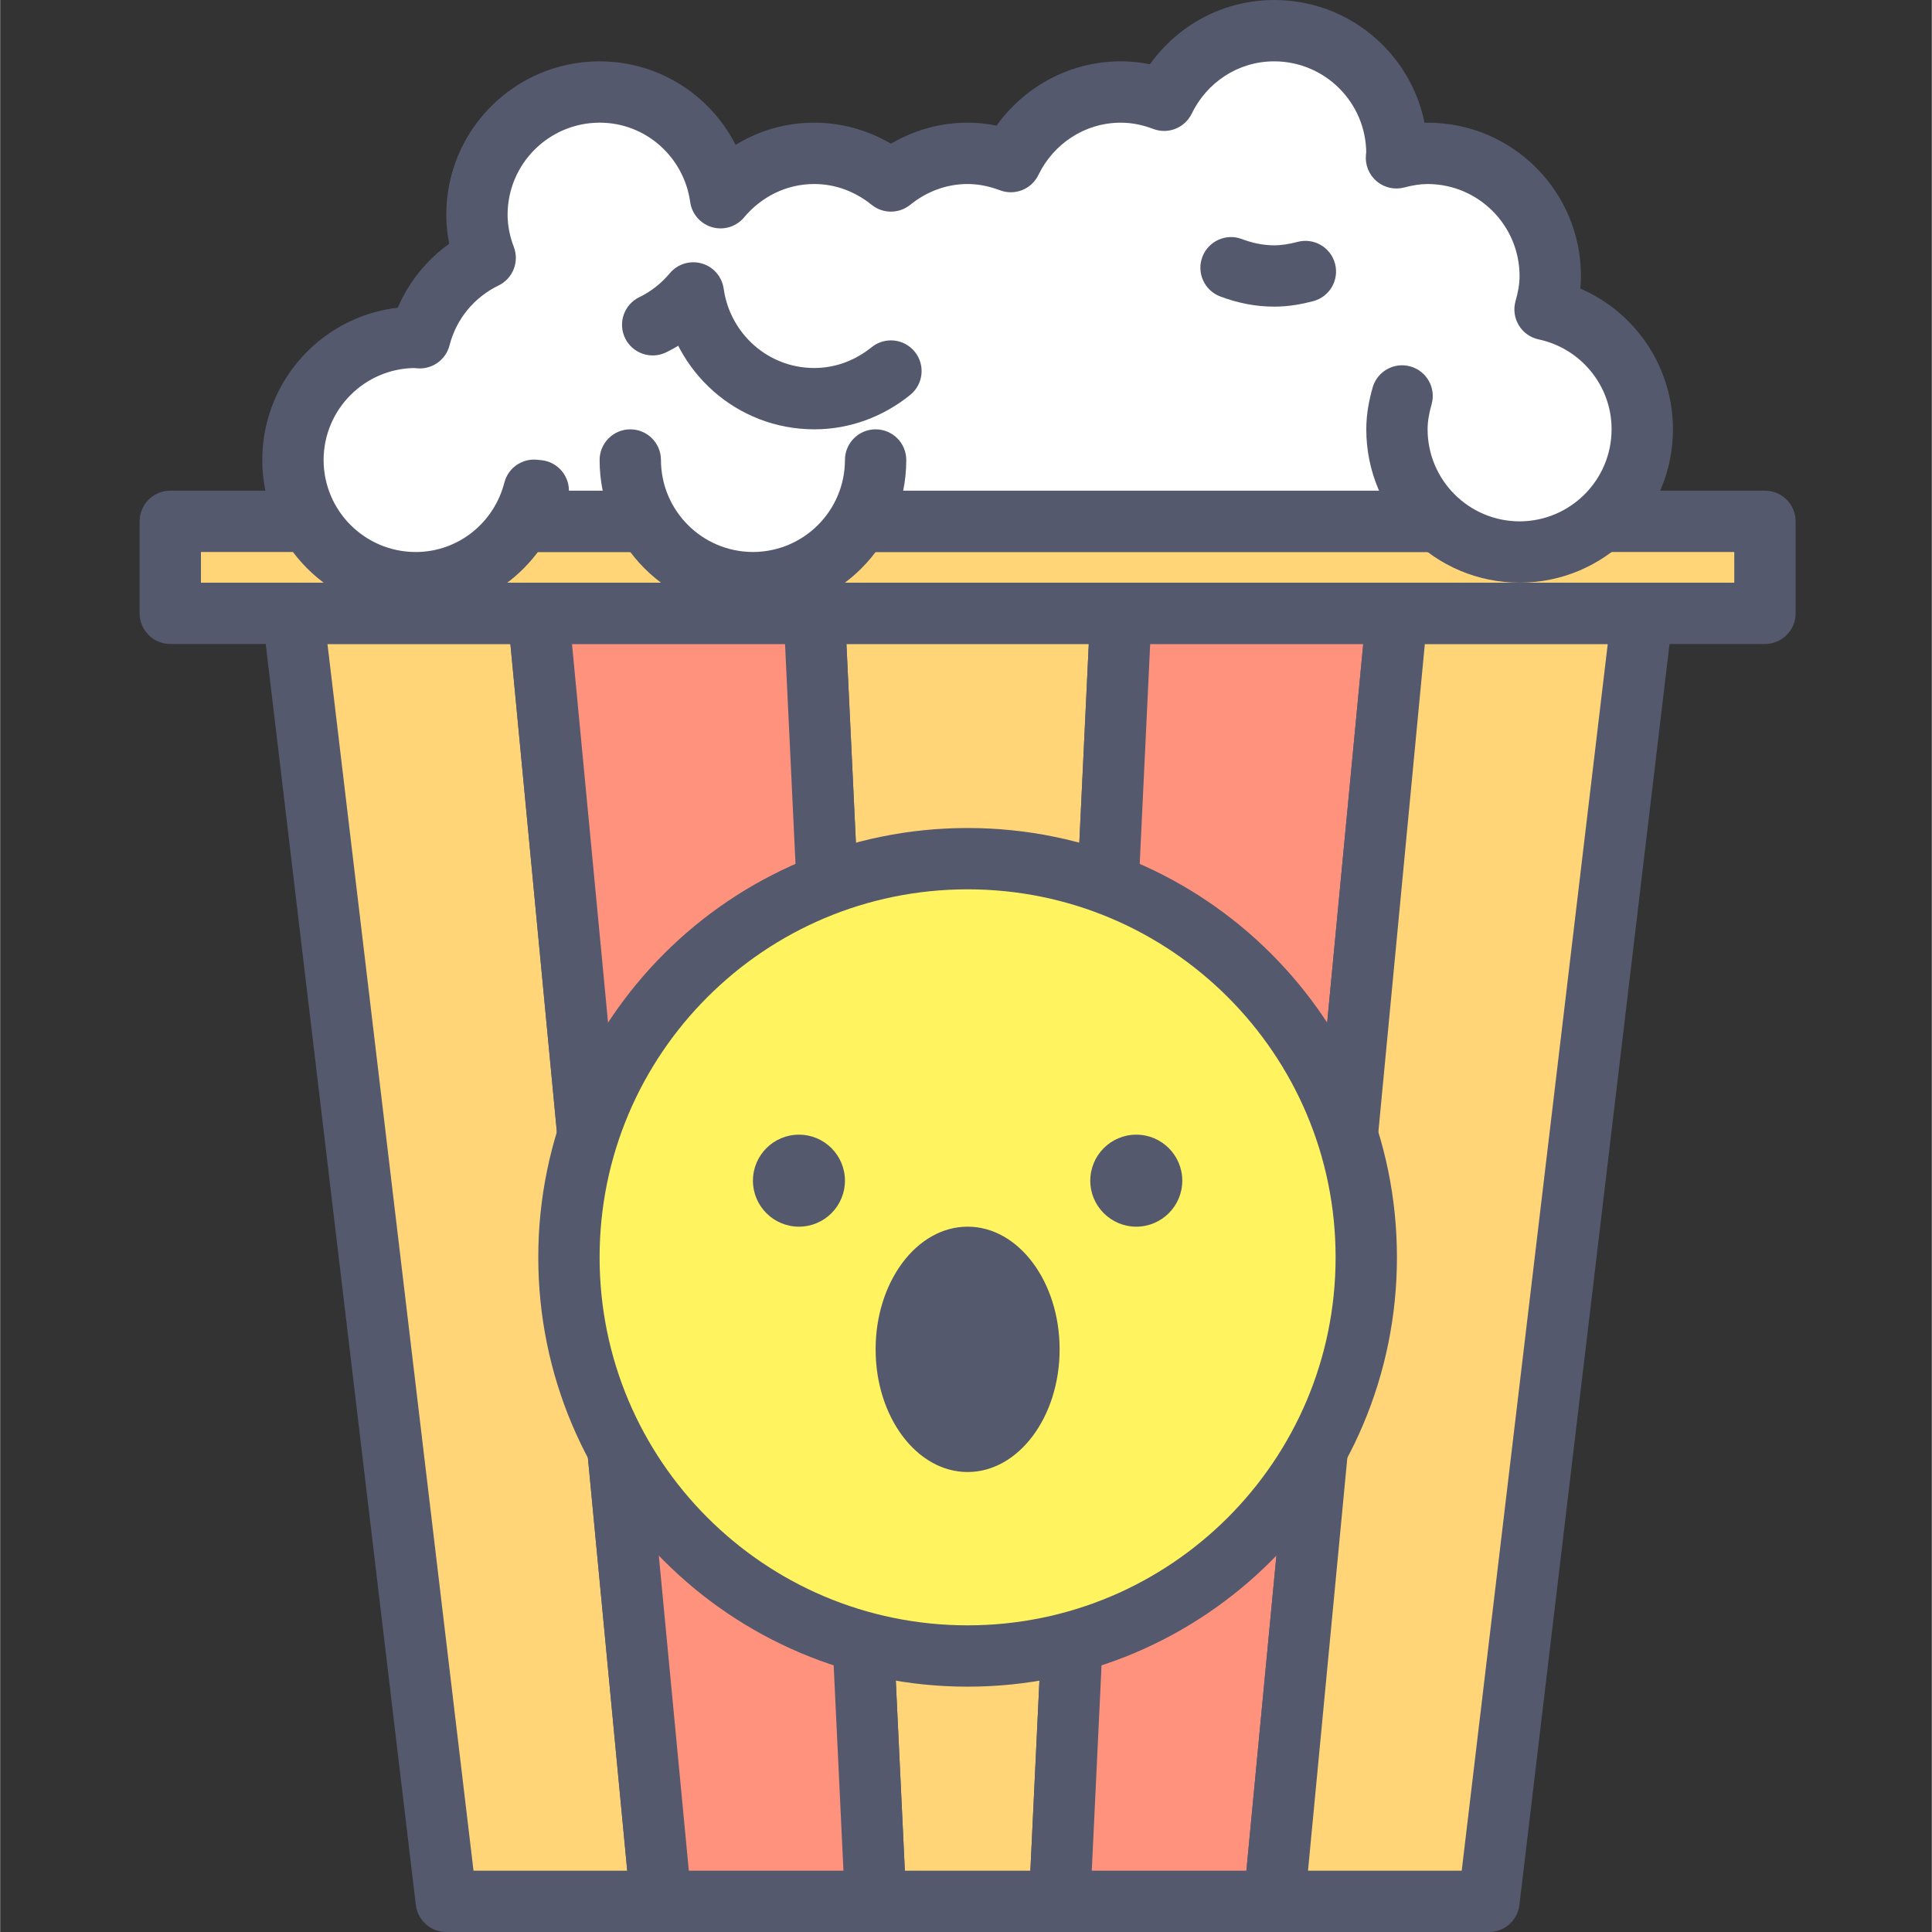 <svg height="430pt" viewBox="-31 0 430 430.077" width="430pt" xmlns="http://www.w3.org/2000/svg"><rect x="-31" y="0" width="430" height="430.077" fill="#333333" stroke="none"/><path d="m204.84 423.254h-40.961l-13.652-286.719h68.266zm0 0" fill="#ffd578"/><path d="m204.84 423.254v-6.828h-34.453l-13.004-273.074h53.949l-13.312 279.574 6.82.328v-6.828 6.828l6.816.32 13.652-286.719c.09-1.875-.582-3.68-1.879-5.035-1.293-1.359-3.062-2.113-4.941-2.113h-68.266c-1.875 0-3.645.754-4.941 2.113-1.293 1.355-1.965 3.164-1.879 5.035l13.656 286.719c.172 3.641 3.172 6.504 6.816 6.504h40.961c3.645 0 6.645-2.863 6.816-6.504zm0 0" fill="#54596e"/><path d="m252.625 423.254h-47.785l13.652-286.719h61.438zm0 0" fill="#ff927d"/><path d="m252.625 423.254v-6.828h-40.629l13.004-273.074h47.426l-26.598 279.25 6.797.652v-6.828 6.828l6.797.645 27.305-286.719c.184-1.918-.449-3.816-1.746-5.238-1.293-1.426-3.125-2.234-5.051-2.234h-61.438c-3.645 0-6.645 2.855-6.82 6.5l-13.652 286.719c-.09 1.871.586 3.68 1.879 5.039 1.297 1.355 3.066 2.113 4.941 2.113h47.785c3.523 0 6.465-2.676 6.797-6.18zm0 0" fill="#54596e"/><path d="m300.41 423.254h-47.785l27.305-286.719h54.617zm0 0" fill="#ffd578"/><path d="m300.41 423.254v-6.828h-40.277l26.008-273.066h40.715l-33.223 279.082 6.777.812v-6.828 6.828l6.781.809 34.133-286.723c.23-1.941-.379-3.883-1.676-5.34-1.293-1.457-3.152-2.293-5.102-2.293h-54.617c-3.52 0-6.461 2.668-6.793 6.176l-27.309 286.719c-.184 1.918.449 3.816 1.746 5.242s3.125 2.234 5.051 2.234h47.785c3.461 0 6.371-2.586 6.781-6.016zm0 0" fill="#54596e"/><path d="m116.09 423.254h-47.785l-34.133-286.719h54.613zm0 0" fill="#ffd578"/><path d="m116.09 423.254v-6.828h-41.723l-32.508-273.066h40.719l26.719 280.539 6.793-.645v-6.828 6.828l6.797-.652-27.305-286.719c-.336-3.508-3.273-6.176-6.797-6.176h-54.613c-1.949 0-3.809.832-5.105 2.293-1.293 1.457-1.902 3.398-1.672 5.34l34.133 286.723c.41 3.434 3.316 6.016 6.777 6.016h47.785c1.926 0 3.758-.809 5.051-2.234 1.297-1.426 1.93-3.324 1.746-5.242zm0 0" fill="#54596e"/><path d="m163.879 423.254h-47.789l-27.305-286.719h61.441zm0 0" fill="#ff927d"/><path d="m163.879 423.254v-6.828h-41.582l-26.004-273.074h47.422l13.344 280.223 6.82-.32v-6.828 6.828l6.816-.328-13.652-286.719c-.176-3.645-3.172-6.5-6.816-6.5h-61.441c-1.926 0-3.754.809-5.051 2.234-1.293 1.422-1.93 3.32-1.746 5.238l27.309 286.719c.332 3.504 3.273 6.18 6.793 6.18h47.789c1.875 0 3.645-.758 4.941-2.113 1.293-1.359 1.965-3.168 1.879-5.039zm0 0" fill="#54596e"/><path d="m6.863 116.055h354.988v20.48h-354.988zm0 0" fill="#ffd578"/><path d="m361.852 136.535v-6.828h-348.16v-6.832h341.332v13.66h6.828v-6.828 6.828h6.828v-20.48c0-1.801-.73-3.559-2-4.832-1.273-1.27-3.031-1.996-4.828-1.996h-354.988c-1.797 0-3.555.727-4.824 1.996-1.273 1.273-2 3.031-2 4.832v20.48c0 1.82.711 3.535 2 4.824 1.289 1.289 3.004 1.996 4.824 1.996h354.988c1.824 0 3.535-.707 4.828-1.996 1.289-1.289 2-3.004 2-4.824zm0 0" fill="#54596e"/><path d="m273.105 279.895c0 49.012-39.734 88.746-88.746 88.746-49.016 0-88.746-39.734-88.746-88.746 0-49.016 39.73-88.746 88.746-88.746 49.012 0 88.746 39.73 88.746 88.746zm0 0" fill="#fff35f"/><g fill="#54596e"><path d="m273.105 279.895h6.824c-.004-52.789-42.785-95.57-95.57-95.574-52.789.004-95.57 42.785-95.574 95.574.004 52.781 42.785 95.566 95.574 95.57 52.785-.004 95.566-42.789 95.57-95.57h-13.652c-.004 22.641-9.156 43.074-23.992 57.922-14.848 14.836-35.285 23.988-57.926 23.996-22.645-.008-43.082-9.16-57.926-23.996-14.836-14.848-23.992-35.285-23.996-57.922.004-22.645 9.16-43.082 23.996-57.926 14.844-14.836 35.281-23.992 57.926-24 22.641.008 43.078 9.16 57.926 24 14.836 14.844 23.988 35.281 23.992 57.926zm0 0"/><path d="m157.051 262.828c0 5.652-4.582 10.238-10.238 10.238s-10.242-4.586-10.242-10.238c0-5.656 4.586-10.242 10.242-10.242s10.238 4.586 10.238 10.242zm0 0"/><path d="m232.145 262.828c0 5.652-4.586 10.238-10.238 10.238-5.656 0-10.242-4.586-10.242-10.238 0-5.656 4.586-10.242 10.242-10.242 5.652 0 10.238 4.586 10.238 10.242zm0 0"/></g><path d="m81.957 47.785h211.629v68.27h-211.629zm0 0" fill="#fff"/><path d="m293.586 47.785v-6.824h-211.629c-1.797 0-3.555.727-4.824 1.996-1.273 1.273-2 3.027-2 4.828v68.27c0 1.82.707 3.535 2 4.824 1.289 1.293 3.004 1.996 4.824 1.996h211.629c1.82 0 3.535-.703 4.824-1.996 1.293-1.289 2-3.004 2-4.824v-68.27c0-1.801-.727-3.555-2-4.828-1.27-1.27-3.027-1.996-4.824-1.996v6.824h-6.828v61.438h-197.973v-54.617l204.801.004v-6.824h-6.828zm0 0" fill="#54596e"/><path d="m281.086 88.141c-.68 2.379-1.156 4.84-1.156 7.434 0 15.078 12.227 27.305 27.309 27.305s27.309-12.227 27.309-27.305c0-13.133-9.281-24.086-21.637-26.703.676-2.379 1.156-4.84 1.156-7.43 0-15.082-12.227-27.309-27.309-27.309-2.41 0-4.703.414-6.926.996l.098-.996c0-15.078-12.227-27.305-27.305-27.305-10.828 0-20.098 6.352-24.512 15.484-3.004-1.133-6.223-1.832-9.621-1.832-10.828 0-20.098 6.352-24.512 15.484-3.004-1.133-6.223-1.832-9.621-1.832-6.496 0-12.383 2.359-17.066 6.148-4.688-3.789-10.574-6.148-17.066-6.148-8.418 0-15.852 3.891-20.863 9.879-1.852-13.277-13.137-23.531-26.926-23.531-15.078 0-27.305 12.227-27.305 27.305 0 3.402.695 6.621 1.832 9.621-7.164 3.465-12.543 9.918-14.551 17.781l-.938-.094c-15.078 0-27.305 12.227-27.305 27.305 0 15.082 12.227 27.309 27.305 27.309 12.746 0 23.363-8.766 26.371-20.574l.938.094" fill="#fff"/><path d="m274.52 86.27c-.781 2.758-1.414 5.867-1.414 9.305.004 18.852 15.277 34.125 34.133 34.129 18.855-.004 34.129-15.277 34.133-34.129-.012-16.426-11.586-30.113-27.047-33.383l-1.414 6.68 6.566 1.867c.785-2.754 1.414-5.867 1.414-9.297-.004-18.859-15.281-34.133-34.133-34.133-3.195 0-6.094.543-8.66 1.219l1.73 6.602 6.793.68.102-.996.035-.68c-.008-18.855-15.281-34.129-34.133-34.133-13.562.004-25.184 7.973-30.66 19.34l6.145 2.973 2.41-6.391c-3.637-1.371-7.688-2.273-12.031-2.27-13.559.004-25.18 7.973-30.656 19.34l6.145 2.973 2.41-6.387c-3.637-1.375-7.688-2.273-12.031-2.27-8.168-.008-15.594 2.992-21.355 7.656l4.293 5.316 4.289-5.312c-5.762-4.668-13.188-7.668-21.355-7.66-10.562-.008-19.918 4.91-26.098 12.328l5.234 4.379 6.762-.949c-2.301-16.574-16.422-29.402-33.688-29.41-18.852.004-34.129 15.273-34.133 34.133 0 4.336.895 8.395 2.277 12.035l6.383-2.414-2.969-6.148c-8.949 4.324-15.684 12.398-18.195 22.234l6.617 1.691.676-6.793-.938-.094-.68-.035c-18.852.004-34.125 15.277-34.133 34.133.008 18.855 15.281 34.129 34.133 34.133 15.961-.012 29.242-10.977 32.988-25.715l-6.617-1.684-.676 6.793.934.094c3.75.375 7.094-2.363 7.469-6.113s-2.363-7.094-6.113-7.469l-.938-.094c-3.363-.34-6.457 1.828-7.293 5.105-2.273 8.871-10.223 15.441-19.754 15.434-11.309-.023-20.461-9.18-20.48-20.48.02-11.309 9.172-20.461 20.48-20.484v-6.824l-.676 6.793.934.094c3.363.332 6.457-1.832 7.293-5.105 1.5-5.883 5.527-10.719 10.906-13.32 3.188-1.543 4.668-5.254 3.414-8.566-.895-2.355-1.391-4.738-1.395-7.199.023-11.309 9.176-20.461 20.48-20.484 10.309-.012 18.762 7.672 20.168 17.652.371 2.672 2.289 4.879 4.883 5.617 2.594.746 5.383-.113 7.113-2.184 3.84-4.562 9.352-7.426 15.625-7.43 4.816.008 9.164 1.727 12.773 4.633 2.5 2.02 6.082 2.02 8.582 0 3.609-2.906 7.957-4.625 12.777-4.633 2.457.004 4.84.504 7.207 1.395 3.316 1.25 7.016-.23 8.559-3.418 3.355-6.898 10.273-11.633 18.367-11.629 2.457 0 4.84.5 7.207 1.395 3.316 1.25 7.016-.23 8.555-3.418 3.355-6.898 10.277-11.637 18.367-11.633 11.309.023 20.461 9.18 20.48 20.484h6.828l-6.793-.684-.102.996c-.223 2.227.656 4.422 2.359 5.875 1.699 1.453 4.004 1.977 6.164 1.41 1.879-.496 3.57-.773 5.195-.773 11.309.023 20.461 9.176 20.48 20.484 0 1.746-.32 3.559-.891 5.562-.523 1.824-.262 3.766.719 5.391.98 1.629 2.574 2.758 4.434 3.156 9.246 1.957 16.234 10.18 16.223 20.023-.023 11.301-9.176 20.453-20.48 20.48-11.309-.027-20.461-9.18-20.48-20.48 0-1.754.32-3.566.891-5.57 1.031-3.625-1.07-7.402-4.699-8.43-3.625-1.035-7.402 1.074-8.434 4.699zm0 0" fill="#54596e"/><path d="m204.84 300.375c0-15.082-9.172-27.309-20.48-27.309-11.312 0-20.48 12.227-20.48 27.309 0 15.078 9.168 27.305 20.48 27.305 11.309 0 20.48-12.227 20.48-27.305zm0 0" fill="#54596e"/><path d="m243.004 59.605c3.004 1.137 6.223 1.836 9.621 1.836 2.41 0 4.703-.414 6.926-1" fill="#fff35f"/><path d="m240.586 65.988c3.645 1.383 7.699 2.277 12.039 2.273 3.195 0 6.09-.543 8.66-1.219 3.645-.961 5.824-4.691 4.867-8.332-.957-3.648-4.688-5.828-8.332-4.867-1.879.488-3.57.77-5.195.77-2.461-.004-4.844-.5-7.203-1.395-3.527-1.336-7.469.441-8.805 3.969-1.332 3.527.445 7.469 3.969 8.805zm0 0" fill="#54596e"/><path d="m117.23 78.445c4.414-2.137 8.238-5.18 11.305-8.855l-5.234-4.375-6.766.941c2.301 16.578 16.426 29.406 33.691 29.414 8.168.008 15.594-2.992 21.355-7.66 2.934-2.371 3.391-6.668 1.02-9.602-2.371-2.934-6.668-3.387-9.602-1.02-3.609 2.902-7.957 4.625-12.773 4.633-10.309.008-18.762-7.672-20.168-17.656-.375-2.672-2.289-4.875-4.883-5.617-2.594-.742-5.383.113-7.117 2.184-1.883 2.254-4.16 4.055-6.773 5.32-3.395 1.641-4.816 5.723-3.176 9.121 1.645 3.391 5.727 4.812 9.121 3.172zm0 0" fill="#54596e"/><path d="m109.266 102.398c0 15.082 12.227 27.309 27.305 27.309 15.082 0 27.309-12.227 27.309-27.309" fill="#fff"/><path d="m102.438 102.398c.008 18.855 15.281 34.129 34.133 34.133 18.855-.004 34.129-15.277 34.133-34.133 0-3.773-3.055-6.824-6.824-6.824-3.77 0-6.828 3.051-6.828 6.824-.02 11.305-9.172 20.457-20.48 20.48-11.305-.023-20.457-9.176-20.48-20.48 0-3.773-3.055-6.824-6.824-6.824s-6.828 3.051-6.828 6.824zm0 0" fill="#54596e"/></svg>